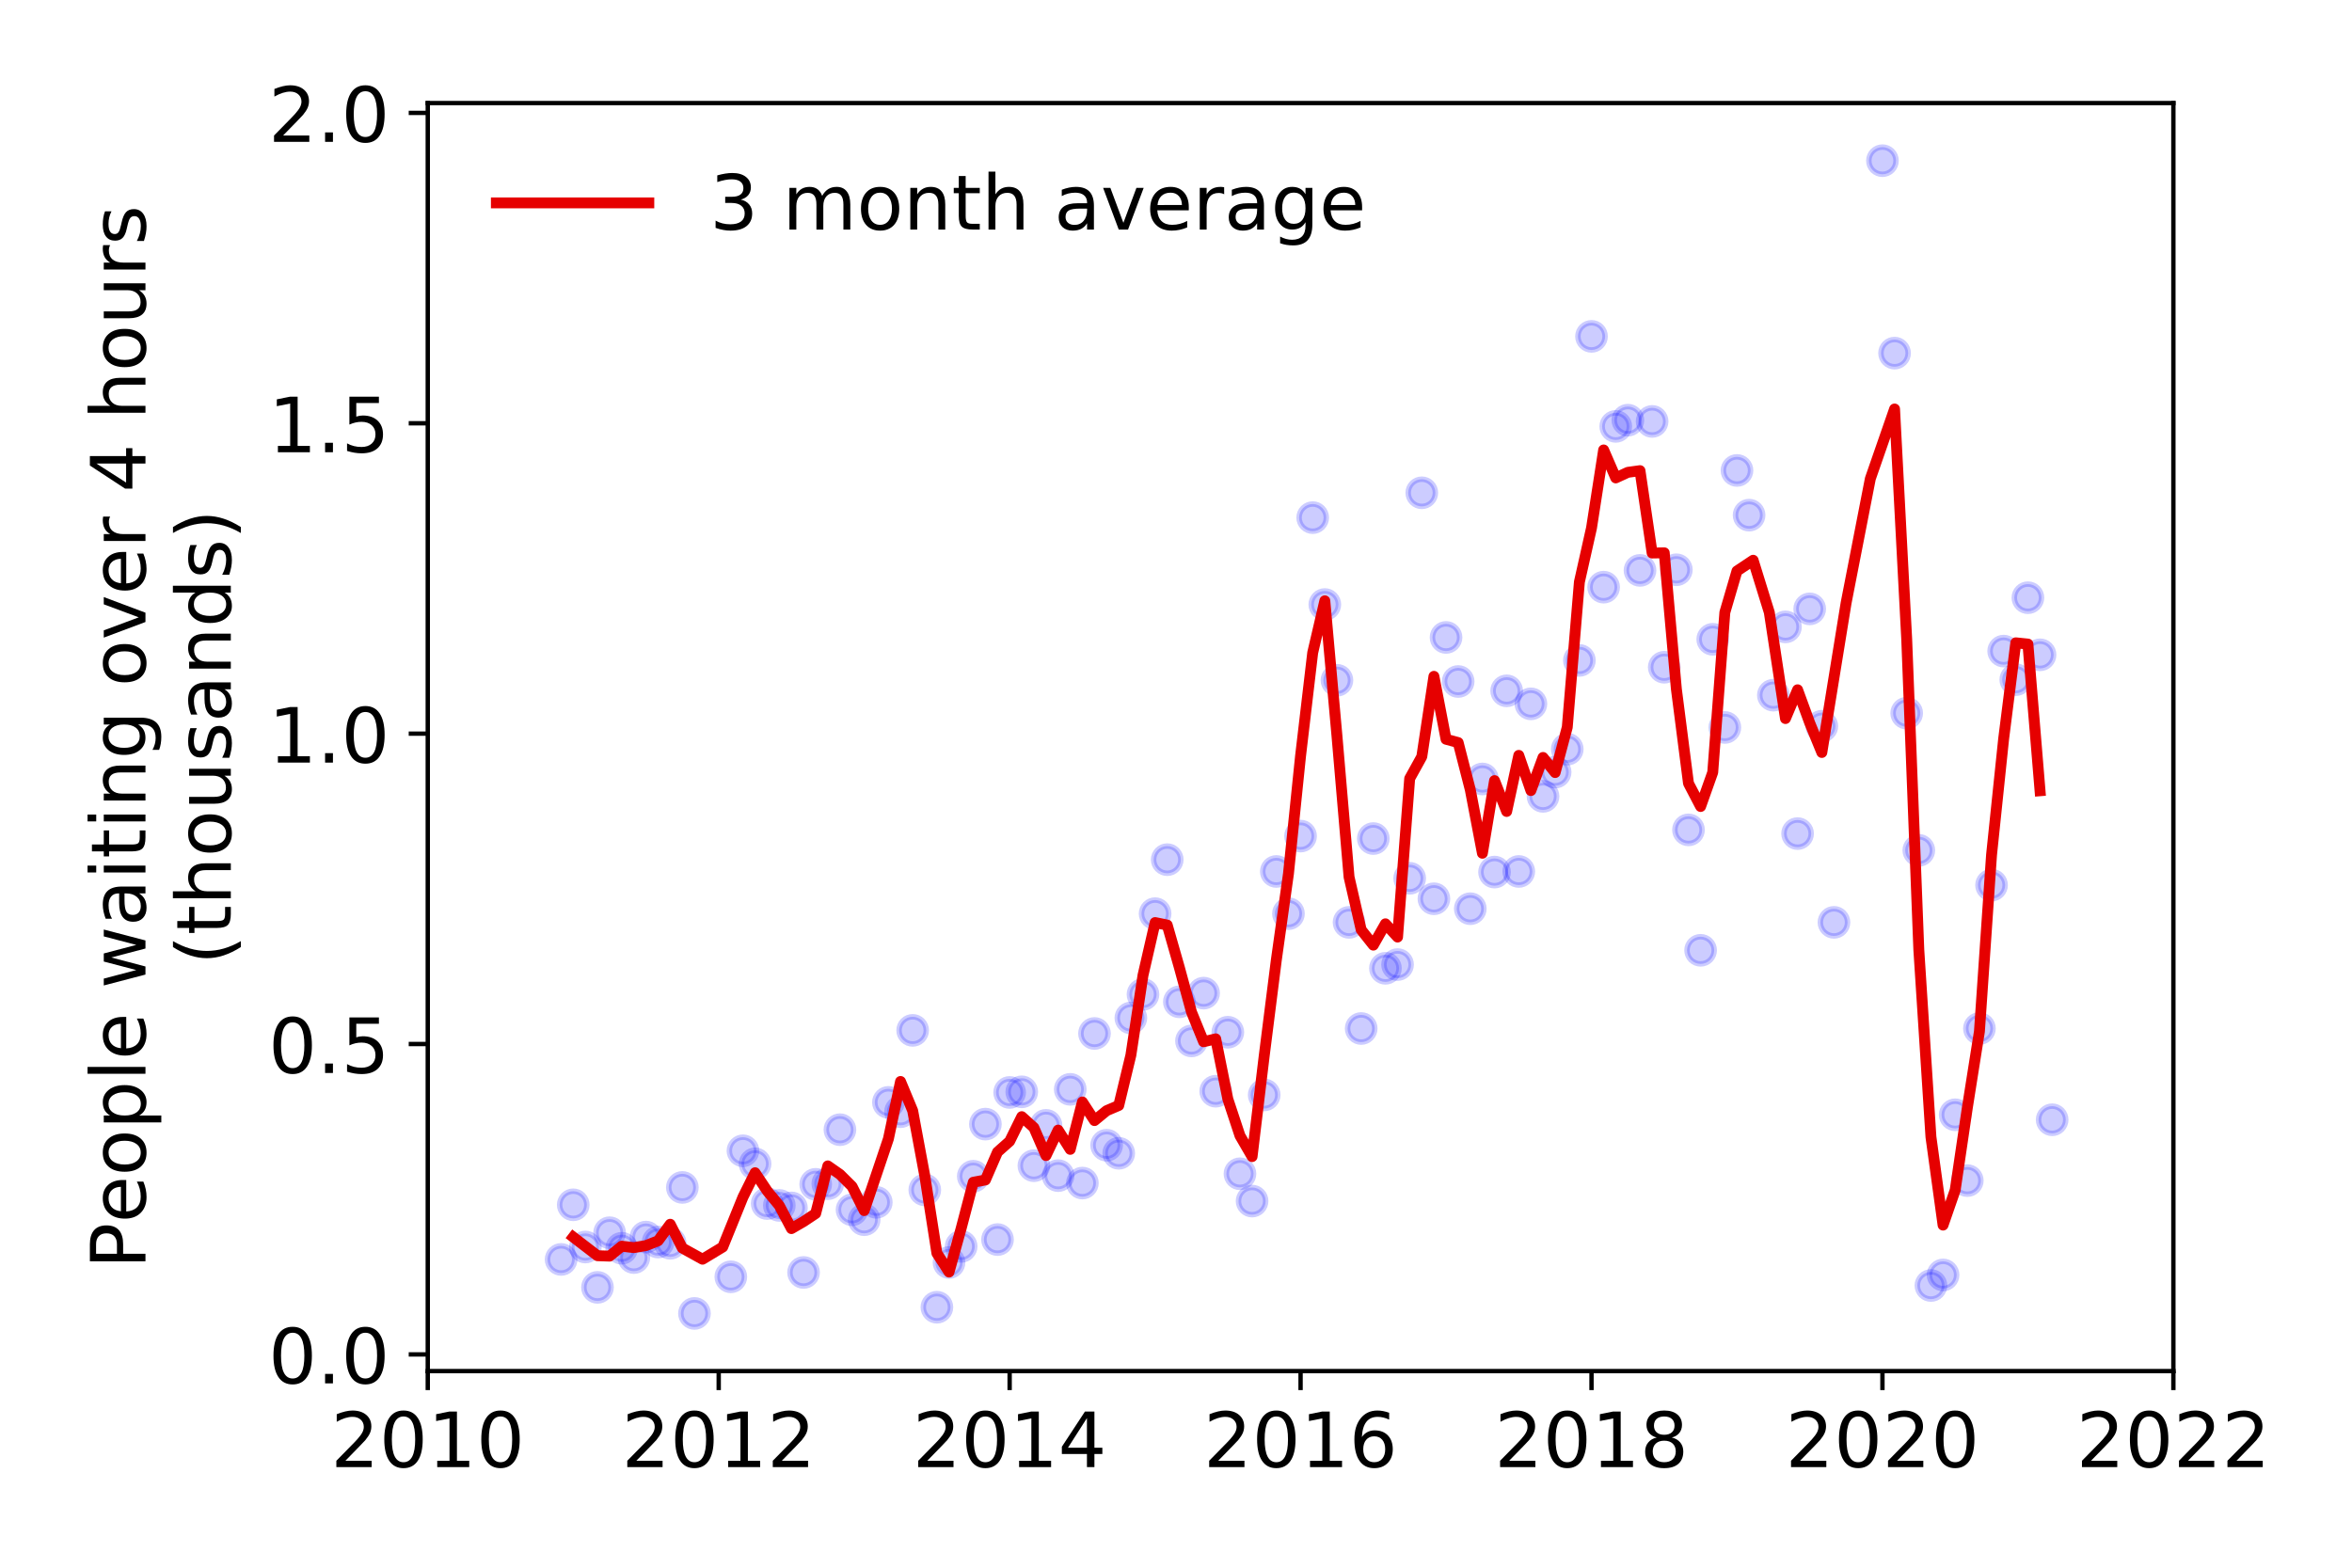 <?xml version="1.0" encoding="utf-8" standalone="no"?>
<!DOCTYPE svg PUBLIC "-//W3C//DTD SVG 1.1//EN"
  "http://www.w3.org/Graphics/SVG/1.1/DTD/svg11.dtd">
<!-- Created with matplotlib (https://matplotlib.org/) -->
<svg height="288pt" version="1.1" viewBox="0 0 432 288" width="432pt" xmlns="http://www.w3.org/2000/svg" xmlns:xlink="http://www.w3.org/1999/xlink">
 <defs>
  <style type="text/css">
*{stroke-linecap:butt;stroke-linejoin:round;}
  </style>
 </defs>
 <g id="figure_1">
  <g id="patch_1">
   <path d="M 0 288 
L 432 288 
L 432 0 
L 0 0 
z
" style="fill:#ffffff;"/>
  </g>
  <g id="axes_1">
   <g id="patch_2">
    <path d="M 78.57 251.88 
L 399.192 251.88 
L 399.192 18.933 
L 78.57 18.933 
z
" style="fill:#ffffff;"/>
   </g>
   <g id="matplotlib.axis_1">
    <g id="xtick_1">
     <g id="line2d_1">
      <defs>
       <path d="M 0 0 
L 0 3.5 
" id="mf8dfc691b4" style="stroke:#000000;stroke-width:0.8;"/>
      </defs>
      <g>
       <use style="stroke:#000000;stroke-width:0.8;" x="78.57" xlink:href="#mf8dfc691b4" y="251.88"/>
      </g>
     </g>
     <g id="text_1">
      <!-- 2010 -->
      <defs>
       <path d="M 19.188 8.297 
L 53.609 8.297 
L 53.609 0 
L 7.328 0 
L 7.328 8.297 
Q 12.938 14.109 22.625 23.891 
Q 32.328 33.688 34.812 36.531 
Q 39.547 41.844 41.422 45.531 
Q 43.312 49.219 43.312 52.781 
Q 43.312 58.594 39.234 62.25 
Q 35.156 65.922 28.609 65.922 
Q 23.969 65.922 18.812 64.312 
Q 13.672 62.703 7.812 59.422 
L 7.812 69.391 
Q 13.766 71.781 18.938 73 
Q 24.125 74.219 28.422 74.219 
Q 39.75 74.219 46.484 68.547 
Q 53.219 62.891 53.219 53.422 
Q 53.219 48.922 51.531 44.891 
Q 49.859 40.875 45.406 35.406 
Q 44.188 33.984 37.641 27.219 
Q 31.109 20.453 19.188 8.297 
z
" id="DejaVuSans-50"/>
       <path d="M 31.781 66.406 
Q 24.172 66.406 20.328 58.906 
Q 16.5 51.422 16.5 36.375 
Q 16.5 21.391 20.328 13.891 
Q 24.172 6.391 31.781 6.391 
Q 39.453 6.391 43.281 13.891 
Q 47.125 21.391 47.125 36.375 
Q 47.125 51.422 43.281 58.906 
Q 39.453 66.406 31.781 66.406 
z
M 31.781 74.219 
Q 44.047 74.219 50.516 64.516 
Q 56.984 54.828 56.984 36.375 
Q 56.984 17.969 50.516 8.266 
Q 44.047 -1.422 31.781 -1.422 
Q 19.531 -1.422 13.062 8.266 
Q 6.594 17.969 6.594 36.375 
Q 6.594 54.828 13.062 64.516 
Q 19.531 74.219 31.781 74.219 
z
" id="DejaVuSans-48"/>
       <path d="M 12.406 8.297 
L 28.516 8.297 
L 28.516 63.922 
L 10.984 60.406 
L 10.984 69.391 
L 28.422 72.906 
L 38.281 72.906 
L 38.281 8.297 
L 54.391 8.297 
L 54.391 0 
L 12.406 0 
z
" id="DejaVuSans-49"/>
      </defs>
      <g transform="translate(60.755 269.518)scale(0.14 -0.14)">
       <use xlink:href="#DejaVuSans-50"/>
       <use x="63.623" xlink:href="#DejaVuSans-48"/>
       <use x="127.246" xlink:href="#DejaVuSans-49"/>
       <use x="190.869" xlink:href="#DejaVuSans-48"/>
      </g>
     </g>
    </g>
    <g id="xtick_2">
     <g id="line2d_2">
      <g>
       <use style="stroke:#000000;stroke-width:0.8;" x="132.007" xlink:href="#mf8dfc691b4" y="251.88"/>
      </g>
     </g>
     <g id="text_2">
      <!-- 2012 -->
      <g transform="translate(114.192 269.518)scale(0.14 -0.14)">
       <use xlink:href="#DejaVuSans-50"/>
       <use x="63.623" xlink:href="#DejaVuSans-48"/>
       <use x="127.246" xlink:href="#DejaVuSans-49"/>
       <use x="190.869" xlink:href="#DejaVuSans-50"/>
      </g>
     </g>
    </g>
    <g id="xtick_3">
     <g id="line2d_3">
      <g>
       <use style="stroke:#000000;stroke-width:0.8;" x="185.444" xlink:href="#mf8dfc691b4" y="251.88"/>
      </g>
     </g>
     <g id="text_3">
      <!-- 2014 -->
      <defs>
       <path d="M 37.797 64.312 
L 12.891 25.391 
L 37.797 25.391 
z
M 35.203 72.906 
L 47.609 72.906 
L 47.609 25.391 
L 58.016 25.391 
L 58.016 17.188 
L 47.609 17.188 
L 47.609 0 
L 37.797 0 
L 37.797 17.188 
L 4.891 17.188 
L 4.891 26.703 
z
" id="DejaVuSans-52"/>
      </defs>
      <g transform="translate(167.629 269.518)scale(0.14 -0.14)">
       <use xlink:href="#DejaVuSans-50"/>
       <use x="63.623" xlink:href="#DejaVuSans-48"/>
       <use x="127.246" xlink:href="#DejaVuSans-49"/>
       <use x="190.869" xlink:href="#DejaVuSans-52"/>
      </g>
     </g>
    </g>
    <g id="xtick_4">
     <g id="line2d_4">
      <g>
       <use style="stroke:#000000;stroke-width:0.8;" x="238.881" xlink:href="#mf8dfc691b4" y="251.88"/>
      </g>
     </g>
     <g id="text_4">
      <!-- 2016 -->
      <defs>
       <path d="M 33.016 40.375 
Q 26.375 40.375 22.484 35.828 
Q 18.609 31.297 18.609 23.391 
Q 18.609 15.531 22.484 10.953 
Q 26.375 6.391 33.016 6.391 
Q 39.656 6.391 43.531 10.953 
Q 47.406 15.531 47.406 23.391 
Q 47.406 31.297 43.531 35.828 
Q 39.656 40.375 33.016 40.375 
z
M 52.594 71.297 
L 52.594 62.312 
Q 48.875 64.062 45.094 64.984 
Q 41.312 65.922 37.594 65.922 
Q 27.828 65.922 22.672 59.328 
Q 17.531 52.734 16.797 39.406 
Q 19.672 43.656 24.016 45.922 
Q 28.375 48.188 33.594 48.188 
Q 44.578 48.188 50.953 41.516 
Q 57.328 34.859 57.328 23.391 
Q 57.328 12.156 50.688 5.359 
Q 44.047 -1.422 33.016 -1.422 
Q 20.359 -1.422 13.672 8.266 
Q 6.984 17.969 6.984 36.375 
Q 6.984 53.656 15.188 63.938 
Q 23.391 74.219 37.203 74.219 
Q 40.922 74.219 44.703 73.484 
Q 48.484 72.75 52.594 71.297 
z
" id="DejaVuSans-54"/>
      </defs>
      <g transform="translate(221.066 269.518)scale(0.14 -0.14)">
       <use xlink:href="#DejaVuSans-50"/>
       <use x="63.623" xlink:href="#DejaVuSans-48"/>
       <use x="127.246" xlink:href="#DejaVuSans-49"/>
       <use x="190.869" xlink:href="#DejaVuSans-54"/>
      </g>
     </g>
    </g>
    <g id="xtick_5">
     <g id="line2d_5">
      <g>
       <use style="stroke:#000000;stroke-width:0.8;" x="292.318" xlink:href="#mf8dfc691b4" y="251.88"/>
      </g>
     </g>
     <g id="text_5">
      <!-- 2018 -->
      <defs>
       <path d="M 31.781 34.625 
Q 24.75 34.625 20.719 30.859 
Q 16.703 27.094 16.703 20.516 
Q 16.703 13.922 20.719 10.156 
Q 24.75 6.391 31.781 6.391 
Q 38.812 6.391 42.859 10.172 
Q 46.922 13.969 46.922 20.516 
Q 46.922 27.094 42.891 30.859 
Q 38.875 34.625 31.781 34.625 
z
M 21.922 38.812 
Q 15.578 40.375 12.031 44.719 
Q 8.5 49.078 8.5 55.328 
Q 8.5 64.062 14.719 69.141 
Q 20.953 74.219 31.781 74.219 
Q 42.672 74.219 48.875 69.141 
Q 55.078 64.062 55.078 55.328 
Q 55.078 49.078 51.531 44.719 
Q 48 40.375 41.703 38.812 
Q 48.828 37.156 52.797 32.312 
Q 56.781 27.484 56.781 20.516 
Q 56.781 9.906 50.312 4.234 
Q 43.844 -1.422 31.781 -1.422 
Q 19.734 -1.422 13.25 4.234 
Q 6.781 9.906 6.781 20.516 
Q 6.781 27.484 10.781 32.312 
Q 14.797 37.156 21.922 38.812 
z
M 18.312 54.391 
Q 18.312 48.734 21.844 45.562 
Q 25.391 42.391 31.781 42.391 
Q 38.141 42.391 41.719 45.562 
Q 45.312 48.734 45.312 54.391 
Q 45.312 60.062 41.719 63.234 
Q 38.141 66.406 31.781 66.406 
Q 25.391 66.406 21.844 63.234 
Q 18.312 60.062 18.312 54.391 
z
" id="DejaVuSans-56"/>
      </defs>
      <g transform="translate(274.503 269.518)scale(0.14 -0.14)">
       <use xlink:href="#DejaVuSans-50"/>
       <use x="63.623" xlink:href="#DejaVuSans-48"/>
       <use x="127.246" xlink:href="#DejaVuSans-49"/>
       <use x="190.869" xlink:href="#DejaVuSans-56"/>
      </g>
     </g>
    </g>
    <g id="xtick_6">
     <g id="line2d_6">
      <g>
       <use style="stroke:#000000;stroke-width:0.8;" x="345.755" xlink:href="#mf8dfc691b4" y="251.88"/>
      </g>
     </g>
     <g id="text_6">
      <!-- 2020 -->
      <g transform="translate(327.94 269.518)scale(0.14 -0.14)">
       <use xlink:href="#DejaVuSans-50"/>
       <use x="63.623" xlink:href="#DejaVuSans-48"/>
       <use x="127.246" xlink:href="#DejaVuSans-50"/>
       <use x="190.869" xlink:href="#DejaVuSans-48"/>
      </g>
     </g>
    </g>
    <g id="xtick_7">
     <g id="line2d_7">
      <g>
       <use style="stroke:#000000;stroke-width:0.8;" x="399.192" xlink:href="#mf8dfc691b4" y="251.88"/>
      </g>
     </g>
     <g id="text_7">
      <!-- 2022 -->
      <g transform="translate(381.377 269.518)scale(0.14 -0.14)">
       <use xlink:href="#DejaVuSans-50"/>
       <use x="63.623" xlink:href="#DejaVuSans-48"/>
       <use x="127.246" xlink:href="#DejaVuSans-50"/>
       <use x="190.869" xlink:href="#DejaVuSans-50"/>
      </g>
     </g>
    </g>
   </g>
   <g id="matplotlib.axis_2">
    <g id="ytick_1">
     <g id="line2d_8">
      <defs>
       <path d="M 0 0 
L -3.5 0 
" id="ma71e7a0108" style="stroke:#000000;stroke-width:0.8;"/>
      </defs>
      <g>
       <use style="stroke:#000000;stroke-width:0.8;" x="78.57" xlink:href="#ma71e7a0108" y="248.818"/>
      </g>
     </g>
     <g id="text_8">
      <!-- 0.0 -->
      <defs>
       <path d="M 10.688 12.406 
L 21 12.406 
L 21 0 
L 10.688 0 
z
" id="DejaVuSans-46"/>
      </defs>
      <g transform="translate(49.306 254.137)scale(0.14 -0.14)">
       <use xlink:href="#DejaVuSans-48"/>
       <use x="63.623" xlink:href="#DejaVuSans-46"/>
       <use x="95.41" xlink:href="#DejaVuSans-48"/>
      </g>
     </g>
    </g>
    <g id="ytick_2">
     <g id="line2d_9">
      <g>
       <use style="stroke:#000000;stroke-width:0.8;" x="78.57" xlink:href="#ma71e7a0108" y="191.799"/>
      </g>
     </g>
     <g id="text_9">
      <!-- 0.5 -->
      <defs>
       <path d="M 10.797 72.906 
L 49.516 72.906 
L 49.516 64.594 
L 19.828 64.594 
L 19.828 46.734 
Q 21.969 47.469 24.109 47.828 
Q 26.266 48.188 28.422 48.188 
Q 40.625 48.188 47.75 41.5 
Q 54.891 34.812 54.891 23.391 
Q 54.891 11.625 47.562 5.094 
Q 40.234 -1.422 26.906 -1.422 
Q 22.312 -1.422 17.547 -0.641 
Q 12.797 0.141 7.719 1.703 
L 7.719 11.625 
Q 12.109 9.234 16.797 8.062 
Q 21.484 6.891 26.703 6.891 
Q 35.156 6.891 40.078 11.328 
Q 45.016 15.766 45.016 23.391 
Q 45.016 31 40.078 35.438 
Q 35.156 39.891 26.703 39.891 
Q 22.75 39.891 18.812 39.016 
Q 14.891 38.141 10.797 36.281 
z
" id="DejaVuSans-53"/>
      </defs>
      <g transform="translate(49.306 197.118)scale(0.14 -0.14)">
       <use xlink:href="#DejaVuSans-48"/>
       <use x="63.623" xlink:href="#DejaVuSans-46"/>
       <use x="95.41" xlink:href="#DejaVuSans-53"/>
      </g>
     </g>
    </g>
    <g id="ytick_3">
     <g id="line2d_10">
      <g>
       <use style="stroke:#000000;stroke-width:0.8;" x="78.57" xlink:href="#ma71e7a0108" y="134.779"/>
      </g>
     </g>
     <g id="text_10">
      <!-- 1.0 -->
      <g transform="translate(49.306 140.098)scale(0.14 -0.14)">
       <use xlink:href="#DejaVuSans-49"/>
       <use x="63.623" xlink:href="#DejaVuSans-46"/>
       <use x="95.41" xlink:href="#DejaVuSans-48"/>
      </g>
     </g>
    </g>
    <g id="ytick_4">
     <g id="line2d_11">
      <g>
       <use style="stroke:#000000;stroke-width:0.8;" x="78.57" xlink:href="#ma71e7a0108" y="77.76"/>
      </g>
     </g>
     <g id="text_11">
      <!-- 1.5 -->
      <g transform="translate(49.306 83.079)scale(0.14 -0.14)">
       <use xlink:href="#DejaVuSans-49"/>
       <use x="63.623" xlink:href="#DejaVuSans-46"/>
       <use x="95.41" xlink:href="#DejaVuSans-53"/>
      </g>
     </g>
    </g>
    <g id="ytick_5">
     <g id="line2d_12">
      <g>
       <use style="stroke:#000000;stroke-width:0.8;" x="78.57" xlink:href="#ma71e7a0108" y="20.74"/>
      </g>
     </g>
     <g id="text_12">
      <!-- 2.0 -->
      <g transform="translate(49.306 26.059)scale(0.14 -0.14)">
       <use xlink:href="#DejaVuSans-50"/>
       <use x="63.623" xlink:href="#DejaVuSans-46"/>
       <use x="95.41" xlink:href="#DejaVuSans-48"/>
      </g>
     </g>
    </g>
    <g id="text_13">
     <!-- People waiting over 4 hours -->
     <defs>
      <path d="M 19.672 64.797 
L 19.672 37.406 
L 32.078 37.406 
Q 38.969 37.406 42.719 40.969 
Q 46.484 44.531 46.484 51.125 
Q 46.484 57.672 42.719 61.234 
Q 38.969 64.797 32.078 64.797 
z
M 9.812 72.906 
L 32.078 72.906 
Q 44.344 72.906 50.609 67.359 
Q 56.891 61.812 56.891 51.125 
Q 56.891 40.328 50.609 34.812 
Q 44.344 29.297 32.078 29.297 
L 19.672 29.297 
L 19.672 0 
L 9.812 0 
z
" id="DejaVuSans-80"/>
      <path d="M 56.203 29.594 
L 56.203 25.203 
L 14.891 25.203 
Q 15.484 15.922 20.484 11.062 
Q 25.484 6.203 34.422 6.203 
Q 39.594 6.203 44.453 7.469 
Q 49.312 8.734 54.109 11.281 
L 54.109 2.781 
Q 49.266 0.734 44.188 -0.344 
Q 39.109 -1.422 33.891 -1.422 
Q 20.797 -1.422 13.156 6.188 
Q 5.516 13.812 5.516 26.812 
Q 5.516 40.234 12.766 48.109 
Q 20.016 56 32.328 56 
Q 43.359 56 49.781 48.891 
Q 56.203 41.797 56.203 29.594 
z
M 47.219 32.234 
Q 47.125 39.594 43.094 43.984 
Q 39.062 48.391 32.422 48.391 
Q 24.906 48.391 20.391 44.141 
Q 15.875 39.891 15.188 32.172 
z
" id="DejaVuSans-101"/>
      <path d="M 30.609 48.391 
Q 23.391 48.391 19.188 42.75 
Q 14.984 37.109 14.984 27.297 
Q 14.984 17.484 19.156 11.844 
Q 23.344 6.203 30.609 6.203 
Q 37.797 6.203 41.984 11.859 
Q 46.188 17.531 46.188 27.297 
Q 46.188 37.016 41.984 42.703 
Q 37.797 48.391 30.609 48.391 
z
M 30.609 56 
Q 42.328 56 49.016 48.375 
Q 55.719 40.766 55.719 27.297 
Q 55.719 13.875 49.016 6.219 
Q 42.328 -1.422 30.609 -1.422 
Q 18.844 -1.422 12.172 6.219 
Q 5.516 13.875 5.516 27.297 
Q 5.516 40.766 12.172 48.375 
Q 18.844 56 30.609 56 
z
" id="DejaVuSans-111"/>
      <path d="M 18.109 8.203 
L 18.109 -20.797 
L 9.078 -20.797 
L 9.078 54.688 
L 18.109 54.688 
L 18.109 46.391 
Q 20.953 51.266 25.266 53.625 
Q 29.594 56 35.594 56 
Q 45.562 56 51.781 48.094 
Q 58.016 40.188 58.016 27.297 
Q 58.016 14.406 51.781 6.484 
Q 45.562 -1.422 35.594 -1.422 
Q 29.594 -1.422 25.266 0.953 
Q 20.953 3.328 18.109 8.203 
z
M 48.688 27.297 
Q 48.688 37.203 44.609 42.844 
Q 40.531 48.484 33.406 48.484 
Q 26.266 48.484 22.188 42.844 
Q 18.109 37.203 18.109 27.297 
Q 18.109 17.391 22.188 11.75 
Q 26.266 6.109 33.406 6.109 
Q 40.531 6.109 44.609 11.75 
Q 48.688 17.391 48.688 27.297 
z
" id="DejaVuSans-112"/>
      <path d="M 9.422 75.984 
L 18.406 75.984 
L 18.406 0 
L 9.422 0 
z
" id="DejaVuSans-108"/>
      <path id="DejaVuSans-32"/>
      <path d="M 4.203 54.688 
L 13.188 54.688 
L 24.422 12.016 
L 35.594 54.688 
L 46.188 54.688 
L 57.422 12.016 
L 68.609 54.688 
L 77.594 54.688 
L 63.281 0 
L 52.688 0 
L 40.922 44.828 
L 29.109 0 
L 18.5 0 
z
" id="DejaVuSans-119"/>
      <path d="M 34.281 27.484 
Q 23.391 27.484 19.188 25 
Q 14.984 22.516 14.984 16.5 
Q 14.984 11.719 18.141 8.906 
Q 21.297 6.109 26.703 6.109 
Q 34.188 6.109 38.703 11.406 
Q 43.219 16.703 43.219 25.484 
L 43.219 27.484 
z
M 52.203 31.203 
L 52.203 0 
L 43.219 0 
L 43.219 8.297 
Q 40.141 3.328 35.547 0.953 
Q 30.953 -1.422 24.312 -1.422 
Q 15.922 -1.422 10.953 3.297 
Q 6 8.016 6 15.922 
Q 6 25.141 12.172 29.828 
Q 18.359 34.516 30.609 34.516 
L 43.219 34.516 
L 43.219 35.406 
Q 43.219 41.609 39.141 45 
Q 35.062 48.391 27.688 48.391 
Q 23 48.391 18.547 47.266 
Q 14.109 46.141 10.016 43.891 
L 10.016 52.203 
Q 14.938 54.109 19.578 55.047 
Q 24.219 56 28.609 56 
Q 40.484 56 46.344 49.844 
Q 52.203 43.703 52.203 31.203 
z
" id="DejaVuSans-97"/>
      <path d="M 9.422 54.688 
L 18.406 54.688 
L 18.406 0 
L 9.422 0 
z
M 9.422 75.984 
L 18.406 75.984 
L 18.406 64.594 
L 9.422 64.594 
z
" id="DejaVuSans-105"/>
      <path d="M 18.312 70.219 
L 18.312 54.688 
L 36.812 54.688 
L 36.812 47.703 
L 18.312 47.703 
L 18.312 18.016 
Q 18.312 11.328 20.141 9.422 
Q 21.969 7.516 27.594 7.516 
L 36.812 7.516 
L 36.812 0 
L 27.594 0 
Q 17.188 0 13.234 3.875 
Q 9.281 7.766 9.281 18.016 
L 9.281 47.703 
L 2.688 47.703 
L 2.688 54.688 
L 9.281 54.688 
L 9.281 70.219 
z
" id="DejaVuSans-116"/>
      <path d="M 54.891 33.016 
L 54.891 0 
L 45.906 0 
L 45.906 32.719 
Q 45.906 40.484 42.875 44.328 
Q 39.844 48.188 33.797 48.188 
Q 26.516 48.188 22.312 43.547 
Q 18.109 38.922 18.109 30.906 
L 18.109 0 
L 9.078 0 
L 9.078 54.688 
L 18.109 54.688 
L 18.109 46.188 
Q 21.344 51.125 25.703 53.562 
Q 30.078 56 35.797 56 
Q 45.219 56 50.047 50.172 
Q 54.891 44.344 54.891 33.016 
z
" id="DejaVuSans-110"/>
      <path d="M 45.406 27.984 
Q 45.406 37.75 41.375 43.109 
Q 37.359 48.484 30.078 48.484 
Q 22.859 48.484 18.828 43.109 
Q 14.797 37.75 14.797 27.984 
Q 14.797 18.266 18.828 12.891 
Q 22.859 7.516 30.078 7.516 
Q 37.359 7.516 41.375 12.891 
Q 45.406 18.266 45.406 27.984 
z
M 54.391 6.781 
Q 54.391 -7.172 48.188 -13.984 
Q 42 -20.797 29.203 -20.797 
Q 24.469 -20.797 20.266 -20.094 
Q 16.062 -19.391 12.109 -17.922 
L 12.109 -9.188 
Q 16.062 -11.328 19.922 -12.344 
Q 23.781 -13.375 27.781 -13.375 
Q 36.625 -13.375 41.016 -8.766 
Q 45.406 -4.156 45.406 5.172 
L 45.406 9.625 
Q 42.625 4.781 38.281 2.391 
Q 33.938 0 27.875 0 
Q 17.828 0 11.672 7.656 
Q 5.516 15.328 5.516 27.984 
Q 5.516 40.672 11.672 48.328 
Q 17.828 56 27.875 56 
Q 33.938 56 38.281 53.609 
Q 42.625 51.219 45.406 46.391 
L 45.406 54.688 
L 54.391 54.688 
z
" id="DejaVuSans-103"/>
      <path d="M 2.984 54.688 
L 12.5 54.688 
L 29.594 8.797 
L 46.688 54.688 
L 56.203 54.688 
L 35.688 0 
L 23.484 0 
z
" id="DejaVuSans-118"/>
      <path d="M 41.109 46.297 
Q 39.594 47.172 37.812 47.578 
Q 36.031 48 33.891 48 
Q 26.266 48 22.188 43.047 
Q 18.109 38.094 18.109 28.812 
L 18.109 0 
L 9.078 0 
L 9.078 54.688 
L 18.109 54.688 
L 18.109 46.188 
Q 20.953 51.172 25.484 53.578 
Q 30.031 56 36.531 56 
Q 37.453 56 38.578 55.875 
Q 39.703 55.766 41.062 55.516 
z
" id="DejaVuSans-114"/>
      <path d="M 54.891 33.016 
L 54.891 0 
L 45.906 0 
L 45.906 32.719 
Q 45.906 40.484 42.875 44.328 
Q 39.844 48.188 33.797 48.188 
Q 26.516 48.188 22.312 43.547 
Q 18.109 38.922 18.109 30.906 
L 18.109 0 
L 9.078 0 
L 9.078 75.984 
L 18.109 75.984 
L 18.109 46.188 
Q 21.344 51.125 25.703 53.562 
Q 30.078 56 35.797 56 
Q 45.219 56 50.047 50.172 
Q 54.891 44.344 54.891 33.016 
z
" id="DejaVuSans-104"/>
      <path d="M 8.5 21.578 
L 8.5 54.688 
L 17.484 54.688 
L 17.484 21.922 
Q 17.484 14.156 20.5 10.266 
Q 23.531 6.391 29.594 6.391 
Q 36.859 6.391 41.078 11.031 
Q 45.312 15.672 45.312 23.688 
L 45.312 54.688 
L 54.297 54.688 
L 54.297 0 
L 45.312 0 
L 45.312 8.406 
Q 42.047 3.422 37.719 1 
Q 33.406 -1.422 27.688 -1.422 
Q 18.266 -1.422 13.375 4.438 
Q 8.5 10.297 8.5 21.578 
z
M 31.109 56 
z
" id="DejaVuSans-117"/>
      <path d="M 44.281 53.078 
L 44.281 44.578 
Q 40.484 46.531 36.375 47.5 
Q 32.281 48.484 27.875 48.484 
Q 21.188 48.484 17.844 46.438 
Q 14.5 44.391 14.5 40.281 
Q 14.5 37.156 16.891 35.375 
Q 19.281 33.594 26.516 31.984 
L 29.594 31.297 
Q 39.156 29.25 43.188 25.516 
Q 47.219 21.781 47.219 15.094 
Q 47.219 7.469 41.188 3.016 
Q 35.156 -1.422 24.609 -1.422 
Q 20.219 -1.422 15.453 -0.562 
Q 10.688 0.297 5.422 2 
L 5.422 11.281 
Q 10.406 8.688 15.234 7.391 
Q 20.062 6.109 24.812 6.109 
Q 31.156 6.109 34.562 8.281 
Q 37.984 10.453 37.984 14.406 
Q 37.984 18.062 35.516 20.016 
Q 33.062 21.969 24.703 23.781 
L 21.578 24.516 
Q 13.234 26.266 9.516 29.906 
Q 5.812 33.547 5.812 39.891 
Q 5.812 47.609 11.281 51.797 
Q 16.75 56 26.812 56 
Q 31.781 56 36.172 55.266 
Q 40.578 54.547 44.281 53.078 
z
" id="DejaVuSans-115"/>
     </defs>
     <g transform="translate(26.717 233.082)rotate(-90)scale(0.14 -0.14)">
      <use xlink:href="#DejaVuSans-80"/>
      <use x="60.256" xlink:href="#DejaVuSans-101"/>
      <use x="121.779" xlink:href="#DejaVuSans-111"/>
      <use x="182.961" xlink:href="#DejaVuSans-112"/>
      <use x="246.438" xlink:href="#DejaVuSans-108"/>
      <use x="274.221" xlink:href="#DejaVuSans-101"/>
      <use x="335.744" xlink:href="#DejaVuSans-32"/>
      <use x="367.531" xlink:href="#DejaVuSans-119"/>
      <use x="449.318" xlink:href="#DejaVuSans-97"/>
      <use x="510.598" xlink:href="#DejaVuSans-105"/>
      <use x="538.381" xlink:href="#DejaVuSans-116"/>
      <use x="577.59" xlink:href="#DejaVuSans-105"/>
      <use x="605.373" xlink:href="#DejaVuSans-110"/>
      <use x="668.752" xlink:href="#DejaVuSans-103"/>
      <use x="732.229" xlink:href="#DejaVuSans-32"/>
      <use x="764.016" xlink:href="#DejaVuSans-111"/>
      <use x="825.197" xlink:href="#DejaVuSans-118"/>
      <use x="884.377" xlink:href="#DejaVuSans-101"/>
      <use x="945.9" xlink:href="#DejaVuSans-114"/>
      <use x="987.014" xlink:href="#DejaVuSans-32"/>
      <use x="1018.801" xlink:href="#DejaVuSans-52"/>
      <use x="1082.424" xlink:href="#DejaVuSans-32"/>
      <use x="1114.211" xlink:href="#DejaVuSans-104"/>
      <use x="1177.59" xlink:href="#DejaVuSans-111"/>
      <use x="1238.771" xlink:href="#DejaVuSans-117"/>
      <use x="1302.15" xlink:href="#DejaVuSans-114"/>
      <use x="1343.264" xlink:href="#DejaVuSans-115"/>
     </g>
     <!-- (thousands) -->
     <defs>
      <path d="M 31 75.875 
Q 24.469 64.656 21.281 53.656 
Q 18.109 42.672 18.109 31.391 
Q 18.109 20.125 21.312 9.062 
Q 24.516 -2 31 -13.188 
L 23.188 -13.188 
Q 15.875 -1.703 12.234 9.375 
Q 8.594 20.453 8.594 31.391 
Q 8.594 42.281 12.203 53.312 
Q 15.828 64.359 23.188 75.875 
z
" id="DejaVuSans-40"/>
      <path d="M 45.406 46.391 
L 45.406 75.984 
L 54.391 75.984 
L 54.391 0 
L 45.406 0 
L 45.406 8.203 
Q 42.578 3.328 38.25 0.953 
Q 33.938 -1.422 27.875 -1.422 
Q 17.969 -1.422 11.734 6.484 
Q 5.516 14.406 5.516 27.297 
Q 5.516 40.188 11.734 48.094 
Q 17.969 56 27.875 56 
Q 33.938 56 38.25 53.625 
Q 42.578 51.266 45.406 46.391 
z
M 14.797 27.297 
Q 14.797 17.391 18.875 11.75 
Q 22.953 6.109 30.078 6.109 
Q 37.203 6.109 41.297 11.75 
Q 45.406 17.391 45.406 27.297 
Q 45.406 37.203 41.297 42.844 
Q 37.203 48.484 30.078 48.484 
Q 22.953 48.484 18.875 42.844 
Q 14.797 37.203 14.797 27.297 
z
" id="DejaVuSans-100"/>
      <path d="M 8.016 75.875 
L 15.828 75.875 
Q 23.141 64.359 26.781 53.312 
Q 30.422 42.281 30.422 31.391 
Q 30.422 20.453 26.781 9.375 
Q 23.141 -1.703 15.828 -13.188 
L 8.016 -13.188 
Q 14.5 -2 17.703 9.062 
Q 20.906 20.125 20.906 31.391 
Q 20.906 42.672 17.703 53.656 
Q 14.5 64.656 8.016 75.875 
z
" id="DejaVuSans-41"/>
     </defs>
     <g transform="translate(42.394 177.231)rotate(-90)scale(0.14 -0.14)">
      <use xlink:href="#DejaVuSans-40"/>
      <use x="39.014" xlink:href="#DejaVuSans-116"/>
      <use x="78.223" xlink:href="#DejaVuSans-104"/>
      <use x="141.602" xlink:href="#DejaVuSans-111"/>
      <use x="202.783" xlink:href="#DejaVuSans-117"/>
      <use x="266.162" xlink:href="#DejaVuSans-115"/>
      <use x="318.262" xlink:href="#DejaVuSans-97"/>
      <use x="379.541" xlink:href="#DejaVuSans-110"/>
      <use x="442.92" xlink:href="#DejaVuSans-100"/>
      <use x="506.396" xlink:href="#DejaVuSans-115"/>
      <use x="558.496" xlink:href="#DejaVuSans-41"/>
     </g>
    </g>
   </g>
   <g id="line2d_13">
    <defs>
     <path d="M 0 2.5 
C 0.663 2.5 1.299 2.237 1.768 1.768 
C 2.237 1.299 2.5 0.663 2.5 0 
C 2.5 -0.663 2.237 -1.299 1.768 -1.768 
C 1.299 -2.237 0.663 -2.5 0 -2.5 
C -0.663 -2.5 -1.299 -2.237 -1.768 -1.768 
C -2.237 -1.299 -2.5 -0.663 -2.5 0 
C -2.5 0.663 -2.237 1.299 -1.768 1.768 
C -1.299 2.237 -0.663 2.5 0 2.5 
z
" id="me4f0e596ad" style="stroke:#0000ff;stroke-opacity:0.2;"/>
    </defs>
    <g clip-path="url(#p56d41ffeba)">
     <use style="fill:#0000ff;fill-opacity:0.2;stroke:#0000ff;stroke-opacity:0.2;" x="376.927" xlink:href="#me4f0e596ad" y="205.711"/>
     <use style="fill:#0000ff;fill-opacity:0.2;stroke:#0000ff;stroke-opacity:0.2;" x="374.701" xlink:href="#me4f0e596ad" y="120.296"/>
     <use style="fill:#0000ff;fill-opacity:0.2;stroke:#0000ff;stroke-opacity:0.2;" x="372.474" xlink:href="#me4f0e596ad" y="109.805"/>
     <use style="fill:#0000ff;fill-opacity:0.2;stroke:#0000ff;stroke-opacity:0.2;" x="370.247" xlink:href="#me4f0e596ad" y="124.858"/>
     <use style="fill:#0000ff;fill-opacity:0.2;stroke:#0000ff;stroke-opacity:0.2;" x="368.021" xlink:href="#me4f0e596ad" y="119.612"/>
     <use style="fill:#0000ff;fill-opacity:0.2;stroke:#0000ff;stroke-opacity:0.2;" x="365.794" xlink:href="#me4f0e596ad" y="162.605"/>
     <use style="fill:#0000ff;fill-opacity:0.2;stroke:#0000ff;stroke-opacity:0.2;" x="363.568" xlink:href="#me4f0e596ad" y="188.948"/>
     <use style="fill:#0000ff;fill-opacity:0.2;stroke:#0000ff;stroke-opacity:0.2;" x="361.341" xlink:href="#me4f0e596ad" y="216.887"/>
     <use style="fill:#0000ff;fill-opacity:0.2;stroke:#0000ff;stroke-opacity:0.2;" x="359.115" xlink:href="#me4f0e596ad" y="204.799"/>
     <use style="fill:#0000ff;fill-opacity:0.2;stroke:#0000ff;stroke-opacity:0.2;" x="356.888" xlink:href="#me4f0e596ad" y="234.221"/>
     <use style="fill:#0000ff;fill-opacity:0.2;stroke:#0000ff;stroke-opacity:0.2;" x="354.662" xlink:href="#me4f0e596ad" y="236.16"/>
     <use style="fill:#0000ff;fill-opacity:0.2;stroke:#0000ff;stroke-opacity:0.2;" x="352.435" xlink:href="#me4f0e596ad" y="156.218"/>
     <use style="fill:#0000ff;fill-opacity:0.2;stroke:#0000ff;stroke-opacity:0.2;" x="350.209" xlink:href="#me4f0e596ad" y="131.016"/>
     <use style="fill:#0000ff;fill-opacity:0.2;stroke:#0000ff;stroke-opacity:0.2;" x="347.982" xlink:href="#me4f0e596ad" y="64.873"/>
     <use style="fill:#0000ff;fill-opacity:0.2;stroke:#0000ff;stroke-opacity:0.2;" x="345.755" xlink:href="#me4f0e596ad" y="29.521"/>
     <use style="fill:#0000ff;fill-opacity:0.2;stroke:#0000ff;stroke-opacity:0.2;" x="336.849" xlink:href="#me4f0e596ad" y="169.447"/>
     <use style="fill:#0000ff;fill-opacity:0.2;stroke:#0000ff;stroke-opacity:0.2;" x="334.623" xlink:href="#me4f0e596ad" y="133.411"/>
     <use style="fill:#0000ff;fill-opacity:0.2;stroke:#0000ff;stroke-opacity:0.2;" x="332.396" xlink:href="#me4f0e596ad" y="111.857"/>
     <use style="fill:#0000ff;fill-opacity:0.2;stroke:#0000ff;stroke-opacity:0.2;" x="330.17" xlink:href="#me4f0e596ad" y="153.139"/>
     <use style="fill:#0000ff;fill-opacity:0.2;stroke:#0000ff;stroke-opacity:0.2;" x="327.943" xlink:href="#me4f0e596ad" y="115.165"/>
     <use style="fill:#0000ff;fill-opacity:0.2;stroke:#0000ff;stroke-opacity:0.2;" x="325.717" xlink:href="#me4f0e596ad" y="127.709"/>
     <use style="fill:#0000ff;fill-opacity:0.2;stroke:#0000ff;stroke-opacity:0.2;" x="321.263" xlink:href="#me4f0e596ad" y="94.638"/>
     <use style="fill:#0000ff;fill-opacity:0.2;stroke:#0000ff;stroke-opacity:0.2;" x="319.037" xlink:href="#me4f0e596ad" y="86.427"/>
     <use style="fill:#0000ff;fill-opacity:0.2;stroke:#0000ff;stroke-opacity:0.2;" x="316.81" xlink:href="#me4f0e596ad" y="133.639"/>
     <use style="fill:#0000ff;fill-opacity:0.2;stroke:#0000ff;stroke-opacity:0.2;" x="314.584" xlink:href="#me4f0e596ad" y="117.445"/>
     <use style="fill:#0000ff;fill-opacity:0.2;stroke:#0000ff;stroke-opacity:0.2;" x="312.357" xlink:href="#me4f0e596ad" y="174.579"/>
     <use style="fill:#0000ff;fill-opacity:0.2;stroke:#0000ff;stroke-opacity:0.2;" x="310.131" xlink:href="#me4f0e596ad" y="152.455"/>
     <use style="fill:#0000ff;fill-opacity:0.2;stroke:#0000ff;stroke-opacity:0.2;" x="307.904" xlink:href="#me4f0e596ad" y="104.673"/>
     <use style="fill:#0000ff;fill-opacity:0.2;stroke:#0000ff;stroke-opacity:0.2;" x="305.678" xlink:href="#me4f0e596ad" y="122.577"/>
     <use style="fill:#0000ff;fill-opacity:0.2;stroke:#0000ff;stroke-opacity:0.2;" x="303.451" xlink:href="#me4f0e596ad" y="77.418"/>
     <use style="fill:#0000ff;fill-opacity:0.2;stroke:#0000ff;stroke-opacity:0.2;" x="301.225" xlink:href="#me4f0e596ad" y="104.787"/>
     <use style="fill:#0000ff;fill-opacity:0.2;stroke:#0000ff;stroke-opacity:0.2;" x="298.998" xlink:href="#me4f0e596ad" y="77.19"/>
     <use style="fill:#0000ff;fill-opacity:0.2;stroke:#0000ff;stroke-opacity:0.2;" x="296.771" xlink:href="#me4f0e596ad" y="78.33"/>
     <use style="fill:#0000ff;fill-opacity:0.2;stroke:#0000ff;stroke-opacity:0.2;" x="294.545" xlink:href="#me4f0e596ad" y="107.866"/>
     <use style="fill:#0000ff;fill-opacity:0.2;stroke:#0000ff;stroke-opacity:0.2;" x="292.318" xlink:href="#me4f0e596ad" y="61.794"/>
     <use style="fill:#0000ff;fill-opacity:0.2;stroke:#0000ff;stroke-opacity:0.2;" x="290.092" xlink:href="#me4f0e596ad" y="121.323"/>
     <use style="fill:#0000ff;fill-opacity:0.2;stroke:#0000ff;stroke-opacity:0.2;" x="287.865" xlink:href="#me4f0e596ad" y="137.63"/>
     <use style="fill:#0000ff;fill-opacity:0.2;stroke:#0000ff;stroke-opacity:0.2;" x="285.639" xlink:href="#me4f0e596ad" y="141.85"/>
     <use style="fill:#0000ff;fill-opacity:0.2;stroke:#0000ff;stroke-opacity:0.2;" x="283.412" xlink:href="#me4f0e596ad" y="146.297"/>
     <use style="fill:#0000ff;fill-opacity:0.2;stroke:#0000ff;stroke-opacity:0.2;" x="281.186" xlink:href="#me4f0e596ad" y="129.305"/>
     <use style="fill:#0000ff;fill-opacity:0.2;stroke:#0000ff;stroke-opacity:0.2;" x="278.959" xlink:href="#me4f0e596ad" y="160.096"/>
     <use style="fill:#0000ff;fill-opacity:0.2;stroke:#0000ff;stroke-opacity:0.2;" x="276.733" xlink:href="#me4f0e596ad" y="126.911"/>
     <use style="fill:#0000ff;fill-opacity:0.2;stroke:#0000ff;stroke-opacity:0.2;" x="274.506" xlink:href="#me4f0e596ad" y="160.21"/>
     <use style="fill:#0000ff;fill-opacity:0.2;stroke:#0000ff;stroke-opacity:0.2;" x="272.279" xlink:href="#me4f0e596ad" y="143.104"/>
     <use style="fill:#0000ff;fill-opacity:0.2;stroke:#0000ff;stroke-opacity:0.2;" x="270.053" xlink:href="#me4f0e596ad" y="166.938"/>
     <use style="fill:#0000ff;fill-opacity:0.2;stroke:#0000ff;stroke-opacity:0.2;" x="267.826" xlink:href="#me4f0e596ad" y="125.2"/>
     <use style="fill:#0000ff;fill-opacity:0.2;stroke:#0000ff;stroke-opacity:0.2;" x="265.6" xlink:href="#me4f0e596ad" y="117.103"/>
     <use style="fill:#0000ff;fill-opacity:0.2;stroke:#0000ff;stroke-opacity:0.2;" x="263.373" xlink:href="#me4f0e596ad" y="165.114"/>
     <use style="fill:#0000ff;fill-opacity:0.2;stroke:#0000ff;stroke-opacity:0.2;" x="261.147" xlink:href="#me4f0e596ad" y="90.532"/>
     <use style="fill:#0000ff;fill-opacity:0.2;stroke:#0000ff;stroke-opacity:0.2;" x="258.92" xlink:href="#me4f0e596ad" y="161.35"/>
     <use style="fill:#0000ff;fill-opacity:0.2;stroke:#0000ff;stroke-opacity:0.2;" x="256.694" xlink:href="#me4f0e596ad" y="177.202"/>
     <use style="fill:#0000ff;fill-opacity:0.2;stroke:#0000ff;stroke-opacity:0.2;" x="254.467" xlink:href="#me4f0e596ad" y="177.886"/>
     <use style="fill:#0000ff;fill-opacity:0.2;stroke:#0000ff;stroke-opacity:0.2;" x="252.241" xlink:href="#me4f0e596ad" y="154.052"/>
     <use style="fill:#0000ff;fill-opacity:0.2;stroke:#0000ff;stroke-opacity:0.2;" x="250.014" xlink:href="#me4f0e596ad" y="188.948"/>
     <use style="fill:#0000ff;fill-opacity:0.2;stroke:#0000ff;stroke-opacity:0.2;" x="247.787" xlink:href="#me4f0e596ad" y="169.447"/>
     <use style="fill:#0000ff;fill-opacity:0.2;stroke:#0000ff;stroke-opacity:0.2;" x="245.561" xlink:href="#me4f0e596ad" y="124.972"/>
     <use style="fill:#0000ff;fill-opacity:0.2;stroke:#0000ff;stroke-opacity:0.2;" x="243.334" xlink:href="#me4f0e596ad" y="111.059"/>
     <use style="fill:#0000ff;fill-opacity:0.2;stroke:#0000ff;stroke-opacity:0.2;" x="241.108" xlink:href="#me4f0e596ad" y="95.094"/>
     <use style="fill:#0000ff;fill-opacity:0.2;stroke:#0000ff;stroke-opacity:0.2;" x="238.881" xlink:href="#me4f0e596ad" y="153.596"/>
     <use style="fill:#0000ff;fill-opacity:0.2;stroke:#0000ff;stroke-opacity:0.2;" x="236.655" xlink:href="#me4f0e596ad" y="167.85"/>
     <use style="fill:#0000ff;fill-opacity:0.2;stroke:#0000ff;stroke-opacity:0.2;" x="234.428" xlink:href="#me4f0e596ad" y="160.096"/>
     <use style="fill:#0000ff;fill-opacity:0.2;stroke:#0000ff;stroke-opacity:0.2;" x="232.202" xlink:href="#me4f0e596ad" y="201.15"/>
     <use style="fill:#0000ff;fill-opacity:0.2;stroke:#0000ff;stroke-opacity:0.2;" x="229.975" xlink:href="#me4f0e596ad" y="220.65"/>
     <use style="fill:#0000ff;fill-opacity:0.2;stroke:#0000ff;stroke-opacity:0.2;" x="227.749" xlink:href="#me4f0e596ad" y="215.633"/>
     <use style="fill:#0000ff;fill-opacity:0.2;stroke:#0000ff;stroke-opacity:0.2;" x="225.522" xlink:href="#me4f0e596ad" y="189.632"/>
     <use style="fill:#0000ff;fill-opacity:0.2;stroke:#0000ff;stroke-opacity:0.2;" x="223.295" xlink:href="#me4f0e596ad" y="200.466"/>
     <use style="fill:#0000ff;fill-opacity:0.2;stroke:#0000ff;stroke-opacity:0.2;" x="221.069" xlink:href="#me4f0e596ad" y="182.447"/>
     <use style="fill:#0000ff;fill-opacity:0.2;stroke:#0000ff;stroke-opacity:0.2;" x="218.842" xlink:href="#me4f0e596ad" y="191.228"/>
     <use style="fill:#0000ff;fill-opacity:0.2;stroke:#0000ff;stroke-opacity:0.2;" x="216.616" xlink:href="#me4f0e596ad" y="184.044"/>
     <use style="fill:#0000ff;fill-opacity:0.2;stroke:#0000ff;stroke-opacity:0.2;" x="214.389" xlink:href="#me4f0e596ad" y="157.929"/>
     <use style="fill:#0000ff;fill-opacity:0.2;stroke:#0000ff;stroke-opacity:0.2;" x="212.163" xlink:href="#me4f0e596ad" y="167.85"/>
     <use style="fill:#0000ff;fill-opacity:0.2;stroke:#0000ff;stroke-opacity:0.2;" x="209.936" xlink:href="#me4f0e596ad" y="182.676"/>
     <use style="fill:#0000ff;fill-opacity:0.2;stroke:#0000ff;stroke-opacity:0.2;" x="207.71" xlink:href="#me4f0e596ad" y="187.009"/>
     <use style="fill:#0000ff;fill-opacity:0.2;stroke:#0000ff;stroke-opacity:0.2;" x="205.483" xlink:href="#me4f0e596ad" y="211.869"/>
     <use style="fill:#0000ff;fill-opacity:0.2;stroke:#0000ff;stroke-opacity:0.2;" x="203.257" xlink:href="#me4f0e596ad" y="210.387"/>
     <use style="fill:#0000ff;fill-opacity:0.2;stroke:#0000ff;stroke-opacity:0.2;" x="201.03" xlink:href="#me4f0e596ad" y="189.86"/>
     <use style="fill:#0000ff;fill-opacity:0.2;stroke:#0000ff;stroke-opacity:0.2;" x="198.803" xlink:href="#me4f0e596ad" y="217.343"/>
     <use style="fill:#0000ff;fill-opacity:0.2;stroke:#0000ff;stroke-opacity:0.2;" x="196.577" xlink:href="#me4f0e596ad" y="200.123"/>
     <use style="fill:#0000ff;fill-opacity:0.2;stroke:#0000ff;stroke-opacity:0.2;" x="194.35" xlink:href="#me4f0e596ad" y="215.975"/>
     <use style="fill:#0000ff;fill-opacity:0.2;stroke:#0000ff;stroke-opacity:0.2;" x="192.124" xlink:href="#me4f0e596ad" y="206.738"/>
     <use style="fill:#0000ff;fill-opacity:0.2;stroke:#0000ff;stroke-opacity:0.2;" x="189.897" xlink:href="#me4f0e596ad" y="214.15"/>
     <use style="fill:#0000ff;fill-opacity:0.2;stroke:#0000ff;stroke-opacity:0.2;" x="187.671" xlink:href="#me4f0e596ad" y="200.58"/>
     <use style="fill:#0000ff;fill-opacity:0.2;stroke:#0000ff;stroke-opacity:0.2;" x="185.444" xlink:href="#me4f0e596ad" y="200.694"/>
     <use style="fill:#0000ff;fill-opacity:0.2;stroke:#0000ff;stroke-opacity:0.2;" x="183.218" xlink:href="#me4f0e596ad" y="227.721"/>
     <use style="fill:#0000ff;fill-opacity:0.2;stroke:#0000ff;stroke-opacity:0.2;" x="180.991" xlink:href="#me4f0e596ad" y="206.51"/>
     <use style="fill:#0000ff;fill-opacity:0.2;stroke:#0000ff;stroke-opacity:0.2;" x="178.765" xlink:href="#me4f0e596ad" y="216.089"/>
     <use style="fill:#0000ff;fill-opacity:0.2;stroke:#0000ff;stroke-opacity:0.2;" x="176.538" xlink:href="#me4f0e596ad" y="228.975"/>
     <use style="fill:#0000ff;fill-opacity:0.2;stroke:#0000ff;stroke-opacity:0.2;" x="174.311" xlink:href="#me4f0e596ad" y="231.94"/>
     <use style="fill:#0000ff;fill-opacity:0.2;stroke:#0000ff;stroke-opacity:0.2;" x="172.085" xlink:href="#me4f0e596ad" y="240.151"/>
     <use style="fill:#0000ff;fill-opacity:0.2;stroke:#0000ff;stroke-opacity:0.2;" x="169.858" xlink:href="#me4f0e596ad" y="218.598"/>
     <use style="fill:#0000ff;fill-opacity:0.2;stroke:#0000ff;stroke-opacity:0.2;" x="167.632" xlink:href="#me4f0e596ad" y="189.29"/>
     <use style="fill:#0000ff;fill-opacity:0.2;stroke:#0000ff;stroke-opacity:0.2;" x="165.405" xlink:href="#me4f0e596ad" y="204.229"/>
     <use style="fill:#0000ff;fill-opacity:0.2;stroke:#0000ff;stroke-opacity:0.2;" x="163.179" xlink:href="#me4f0e596ad" y="202.518"/>
     <use style="fill:#0000ff;fill-opacity:0.2;stroke:#0000ff;stroke-opacity:0.2;" x="160.952" xlink:href="#me4f0e596ad" y="220.879"/>
     <use style="fill:#0000ff;fill-opacity:0.2;stroke:#0000ff;stroke-opacity:0.2;" x="158.726" xlink:href="#me4f0e596ad" y="224.072"/>
     <use style="fill:#0000ff;fill-opacity:0.2;stroke:#0000ff;stroke-opacity:0.2;" x="156.499" xlink:href="#me4f0e596ad" y="222.247"/>
     <use style="fill:#0000ff;fill-opacity:0.2;stroke:#0000ff;stroke-opacity:0.2;" x="154.273" xlink:href="#me4f0e596ad" y="207.536"/>
     <use style="fill:#0000ff;fill-opacity:0.2;stroke:#0000ff;stroke-opacity:0.2;" x="152.046" xlink:href="#me4f0e596ad" y="217.457"/>
     <use style="fill:#0000ff;fill-opacity:0.2;stroke:#0000ff;stroke-opacity:0.2;" x="149.819" xlink:href="#me4f0e596ad" y="217.571"/>
     <use style="fill:#0000ff;fill-opacity:0.2;stroke:#0000ff;stroke-opacity:0.2;" x="147.593" xlink:href="#me4f0e596ad" y="233.765"/>
     <use style="fill:#0000ff;fill-opacity:0.2;stroke:#0000ff;stroke-opacity:0.2;" x="145.366" xlink:href="#me4f0e596ad" y="221.905"/>
     <use style="fill:#0000ff;fill-opacity:0.2;stroke:#0000ff;stroke-opacity:0.2;" x="143.14" xlink:href="#me4f0e596ad" y="221.449"/>
     <use style="fill:#0000ff;fill-opacity:0.2;stroke:#0000ff;stroke-opacity:0.2;" x="140.913" xlink:href="#me4f0e596ad" y="221.107"/>
     <use style="fill:#0000ff;fill-opacity:0.2;stroke:#0000ff;stroke-opacity:0.2;" x="138.687" xlink:href="#me4f0e596ad" y="213.808"/>
     <use style="fill:#0000ff;fill-opacity:0.2;stroke:#0000ff;stroke-opacity:0.2;" x="136.46" xlink:href="#me4f0e596ad" y="211.413"/>
     <use style="fill:#0000ff;fill-opacity:0.2;stroke:#0000ff;stroke-opacity:0.2;" x="134.234" xlink:href="#me4f0e596ad" y="234.563"/>
     <use style="fill:#0000ff;fill-opacity:0.2;stroke:#0000ff;stroke-opacity:0.2;" x="127.554" xlink:href="#me4f0e596ad" y="241.291"/>
     <use style="fill:#0000ff;fill-opacity:0.2;stroke:#0000ff;stroke-opacity:0.2;" x="125.327" xlink:href="#me4f0e596ad" y="218.142"/>
     <use style="fill:#0000ff;fill-opacity:0.2;stroke:#0000ff;stroke-opacity:0.2;" x="123.101" xlink:href="#me4f0e596ad" y="228.405"/>
     <use style="fill:#0000ff;fill-opacity:0.2;stroke:#0000ff;stroke-opacity:0.2;" x="120.874" xlink:href="#me4f0e596ad" y="228.177"/>
     <use style="fill:#0000ff;fill-opacity:0.2;stroke:#0000ff;stroke-opacity:0.2;" x="118.648" xlink:href="#me4f0e596ad" y="227.265"/>
     <use style="fill:#0000ff;fill-opacity:0.2;stroke:#0000ff;stroke-opacity:0.2;" x="116.421" xlink:href="#me4f0e596ad" y="231.028"/>
     <use style="fill:#0000ff;fill-opacity:0.2;stroke:#0000ff;stroke-opacity:0.2;" x="114.195" xlink:href="#me4f0e596ad" y="229.317"/>
     <use style="fill:#0000ff;fill-opacity:0.2;stroke:#0000ff;stroke-opacity:0.2;" x="111.968" xlink:href="#me4f0e596ad" y="226.466"/>
     <use style="fill:#0000ff;fill-opacity:0.2;stroke:#0000ff;stroke-opacity:0.2;" x="109.742" xlink:href="#me4f0e596ad" y="236.502"/>
     <use style="fill:#0000ff;fill-opacity:0.2;stroke:#0000ff;stroke-opacity:0.2;" x="107.515" xlink:href="#me4f0e596ad" y="229.089"/>
     <use style="fill:#0000ff;fill-opacity:0.2;stroke:#0000ff;stroke-opacity:0.2;" x="105.289" xlink:href="#me4f0e596ad" y="221.335"/>
     <use style="fill:#0000ff;fill-opacity:0.2;stroke:#0000ff;stroke-opacity:0.2;" x="103.062" xlink:href="#me4f0e596ad" y="231.37"/>
    </g>
   </g>
   <g id="line2d_14">
    <path clip-path="url(#p56d41ffeba)" d="M 374.701 145.271 
L 372.474 118.32 
L 370.247 118.092 
L 368.021 135.692 
L 365.794 157.055 
L 363.568 189.48 
L 361.341 203.545 
L 359.115 218.636 
L 356.888 225.06 
L 354.662 208.866 
L 352.435 174.465 
L 350.209 117.369 
L 347.982 75.137 
L 343.529 87.947 
L 339.076 110.793 
L 334.623 138.238 
L 332.396 132.803 
L 330.17 126.72 
L 327.943 132.004 
L 324.974 112.504 
L 322.006 102.924 
L 319.037 104.901 
L 316.81 112.504 
L 314.584 141.888 
L 312.357 148.16 
L 310.131 143.902 
L 307.904 126.568 
L 305.678 101.556 
L 303.451 101.594 
L 301.225 86.465 
L 298.998 86.769 
L 296.771 87.795 
L 294.545 82.663 
L 292.318 96.994 
L 290.092 106.916 
L 287.865 133.601 
L 285.639 141.926 
L 283.412 139.151 
L 281.186 145.233 
L 278.959 138.771 
L 276.733 149.072 
L 274.506 143.408 
L 272.279 156.751 
L 270.053 145.081 
L 267.826 136.414 
L 265.6 135.806 
L 263.373 124.25 
L 261.147 138.999 
L 258.92 143.028 
L 256.694 172.146 
L 254.467 169.713 
L 252.241 173.628 
L 250.014 170.815 
L 247.787 161.122 
L 245.561 135.159 
L 243.334 110.375 
L 241.108 119.916 
L 238.881 138.847 
L 236.655 160.514 
L 234.428 176.365 
L 232.202 193.965 
L 229.975 212.478 
L 227.749 208.638 
L 225.522 201.91 
L 223.295 190.848 
L 221.069 191.38 
L 218.842 185.907 
L 216.616 177.734 
L 214.389 169.941 
L 212.163 169.485 
L 209.936 179.178 
L 207.71 193.851 
L 205.483 203.088 
L 203.257 204.039 
L 201.03 205.863 
L 198.803 202.442 
L 196.577 211.147 
L 194.35 207.612 
L 192.124 212.288 
L 189.897 207.156 
L 187.671 205.141 
L 185.444 209.665 
L 183.218 211.641 
L 180.991 216.773 
L 178.765 217.191 
L 176.538 225.668 
L 174.311 233.689 
L 172.085 230.23 
L 169.858 216.013 
L 167.632 204.039 
L 165.405 198.679 
L 163.179 209.209 
L 160.952 215.823 
L 158.726 222.399 
L 156.499 217.952 
L 154.273 215.747 
L 152.046 214.188 
L 149.819 222.931 
L 147.593 224.414 
L 145.366 225.706 
L 143.14 221.487 
L 140.913 218.788 
L 138.687 215.443 
L 136.46 219.928 
L 132.749 229.089 
L 129.038 231.332 
L 125.327 229.279 
L 123.101 224.908 
L 120.874 227.949 
L 118.648 228.823 
L 116.421 229.203 
L 114.195 228.937 
L 111.968 230.762 
L 109.742 230.686 
L 107.515 228.975 
L 105.289 227.265 
" style="fill:none;stroke:#e60000;stroke-linecap:square;stroke-width:2;"/>
   </g>
   <g id="patch_3">
    <path d="M 78.57 251.88 
L 78.57 18.933 
" style="fill:none;stroke:#000000;stroke-linecap:square;stroke-linejoin:miter;stroke-width:0.8;"/>
   </g>
   <g id="patch_4">
    <path d="M 399.192 251.88 
L 399.192 18.933 
" style="fill:none;stroke:#000000;stroke-linecap:square;stroke-linejoin:miter;stroke-width:0.8;"/>
   </g>
   <g id="patch_5">
    <path d="M 78.57 251.88 
L 399.192 251.88 
" style="fill:none;stroke:#000000;stroke-linecap:square;stroke-linejoin:miter;stroke-width:0.8;"/>
   </g>
   <g id="patch_6">
    <path d="M 78.57 18.933 
L 399.192 18.933 
" style="fill:none;stroke:#000000;stroke-linecap:square;stroke-linejoin:miter;stroke-width:0.8;"/>
   </g>
   <g id="legend_1">
    <g id="line2d_15">
     <path d="M 91.17 37.271 
L 119.17 37.271 
" style="fill:none;stroke:#e60000;stroke-linecap:square;stroke-width:2;"/>
    </g>
    <g id="line2d_16"/>
    <g id="text_14">
     <!-- 3 month average -->
     <defs>
      <path d="M 40.578 39.312 
Q 47.656 37.797 51.625 33 
Q 55.609 28.219 55.609 21.188 
Q 55.609 10.406 48.188 4.484 
Q 40.766 -1.422 27.094 -1.422 
Q 22.516 -1.422 17.656 -0.516 
Q 12.797 0.391 7.625 2.203 
L 7.625 11.719 
Q 11.719 9.328 16.594 8.109 
Q 21.484 6.891 26.812 6.891 
Q 36.078 6.891 40.938 10.547 
Q 45.797 14.203 45.797 21.188 
Q 45.797 27.641 41.281 31.266 
Q 36.766 34.906 28.719 34.906 
L 20.219 34.906 
L 20.219 43.016 
L 29.109 43.016 
Q 36.375 43.016 40.234 45.922 
Q 44.094 48.828 44.094 54.297 
Q 44.094 59.906 40.109 62.906 
Q 36.141 65.922 28.719 65.922 
Q 24.656 65.922 20.016 65.031 
Q 15.375 64.156 9.812 62.312 
L 9.812 71.094 
Q 15.438 72.656 20.344 73.438 
Q 25.25 74.219 29.594 74.219 
Q 40.828 74.219 47.359 69.109 
Q 53.906 64.016 53.906 55.328 
Q 53.906 49.266 50.438 45.094 
Q 46.969 40.922 40.578 39.312 
z
" id="DejaVuSans-51"/>
      <path d="M 52 44.188 
Q 55.375 50.25 60.062 53.125 
Q 64.75 56 71.094 56 
Q 79.641 56 84.281 50.016 
Q 88.922 44.047 88.922 33.016 
L 88.922 0 
L 79.891 0 
L 79.891 32.719 
Q 79.891 40.578 77.094 44.375 
Q 74.312 48.188 68.609 48.188 
Q 61.625 48.188 57.562 43.547 
Q 53.516 38.922 53.516 30.906 
L 53.516 0 
L 44.484 0 
L 44.484 32.719 
Q 44.484 40.625 41.703 44.406 
Q 38.922 48.188 33.109 48.188 
Q 26.219 48.188 22.156 43.531 
Q 18.109 38.875 18.109 30.906 
L 18.109 0 
L 9.078 0 
L 9.078 54.688 
L 18.109 54.688 
L 18.109 46.188 
Q 21.188 51.219 25.484 53.609 
Q 29.781 56 35.688 56 
Q 41.656 56 45.828 52.969 
Q 50 49.953 52 44.188 
z
" id="DejaVuSans-109"/>
     </defs>
     <g transform="translate(130.37 42.171)scale(0.14 -0.14)">
      <use xlink:href="#DejaVuSans-51"/>
      <use x="63.623" xlink:href="#DejaVuSans-32"/>
      <use x="95.41" xlink:href="#DejaVuSans-109"/>
      <use x="192.822" xlink:href="#DejaVuSans-111"/>
      <use x="254.004" xlink:href="#DejaVuSans-110"/>
      <use x="317.383" xlink:href="#DejaVuSans-116"/>
      <use x="356.592" xlink:href="#DejaVuSans-104"/>
      <use x="419.971" xlink:href="#DejaVuSans-32"/>
      <use x="451.758" xlink:href="#DejaVuSans-97"/>
      <use x="513.037" xlink:href="#DejaVuSans-118"/>
      <use x="572.217" xlink:href="#DejaVuSans-101"/>
      <use x="633.74" xlink:href="#DejaVuSans-114"/>
      <use x="674.854" xlink:href="#DejaVuSans-97"/>
      <use x="736.133" xlink:href="#DejaVuSans-103"/>
      <use x="799.609" xlink:href="#DejaVuSans-101"/>
     </g>
    </g>
   </g>
  </g>
 </g>
 <defs>
  <clipPath id="p56d41ffeba">
   <rect height="232.947" width="320.623" x="78.57" y="18.933"/>
  </clipPath>
 </defs>
</svg>
